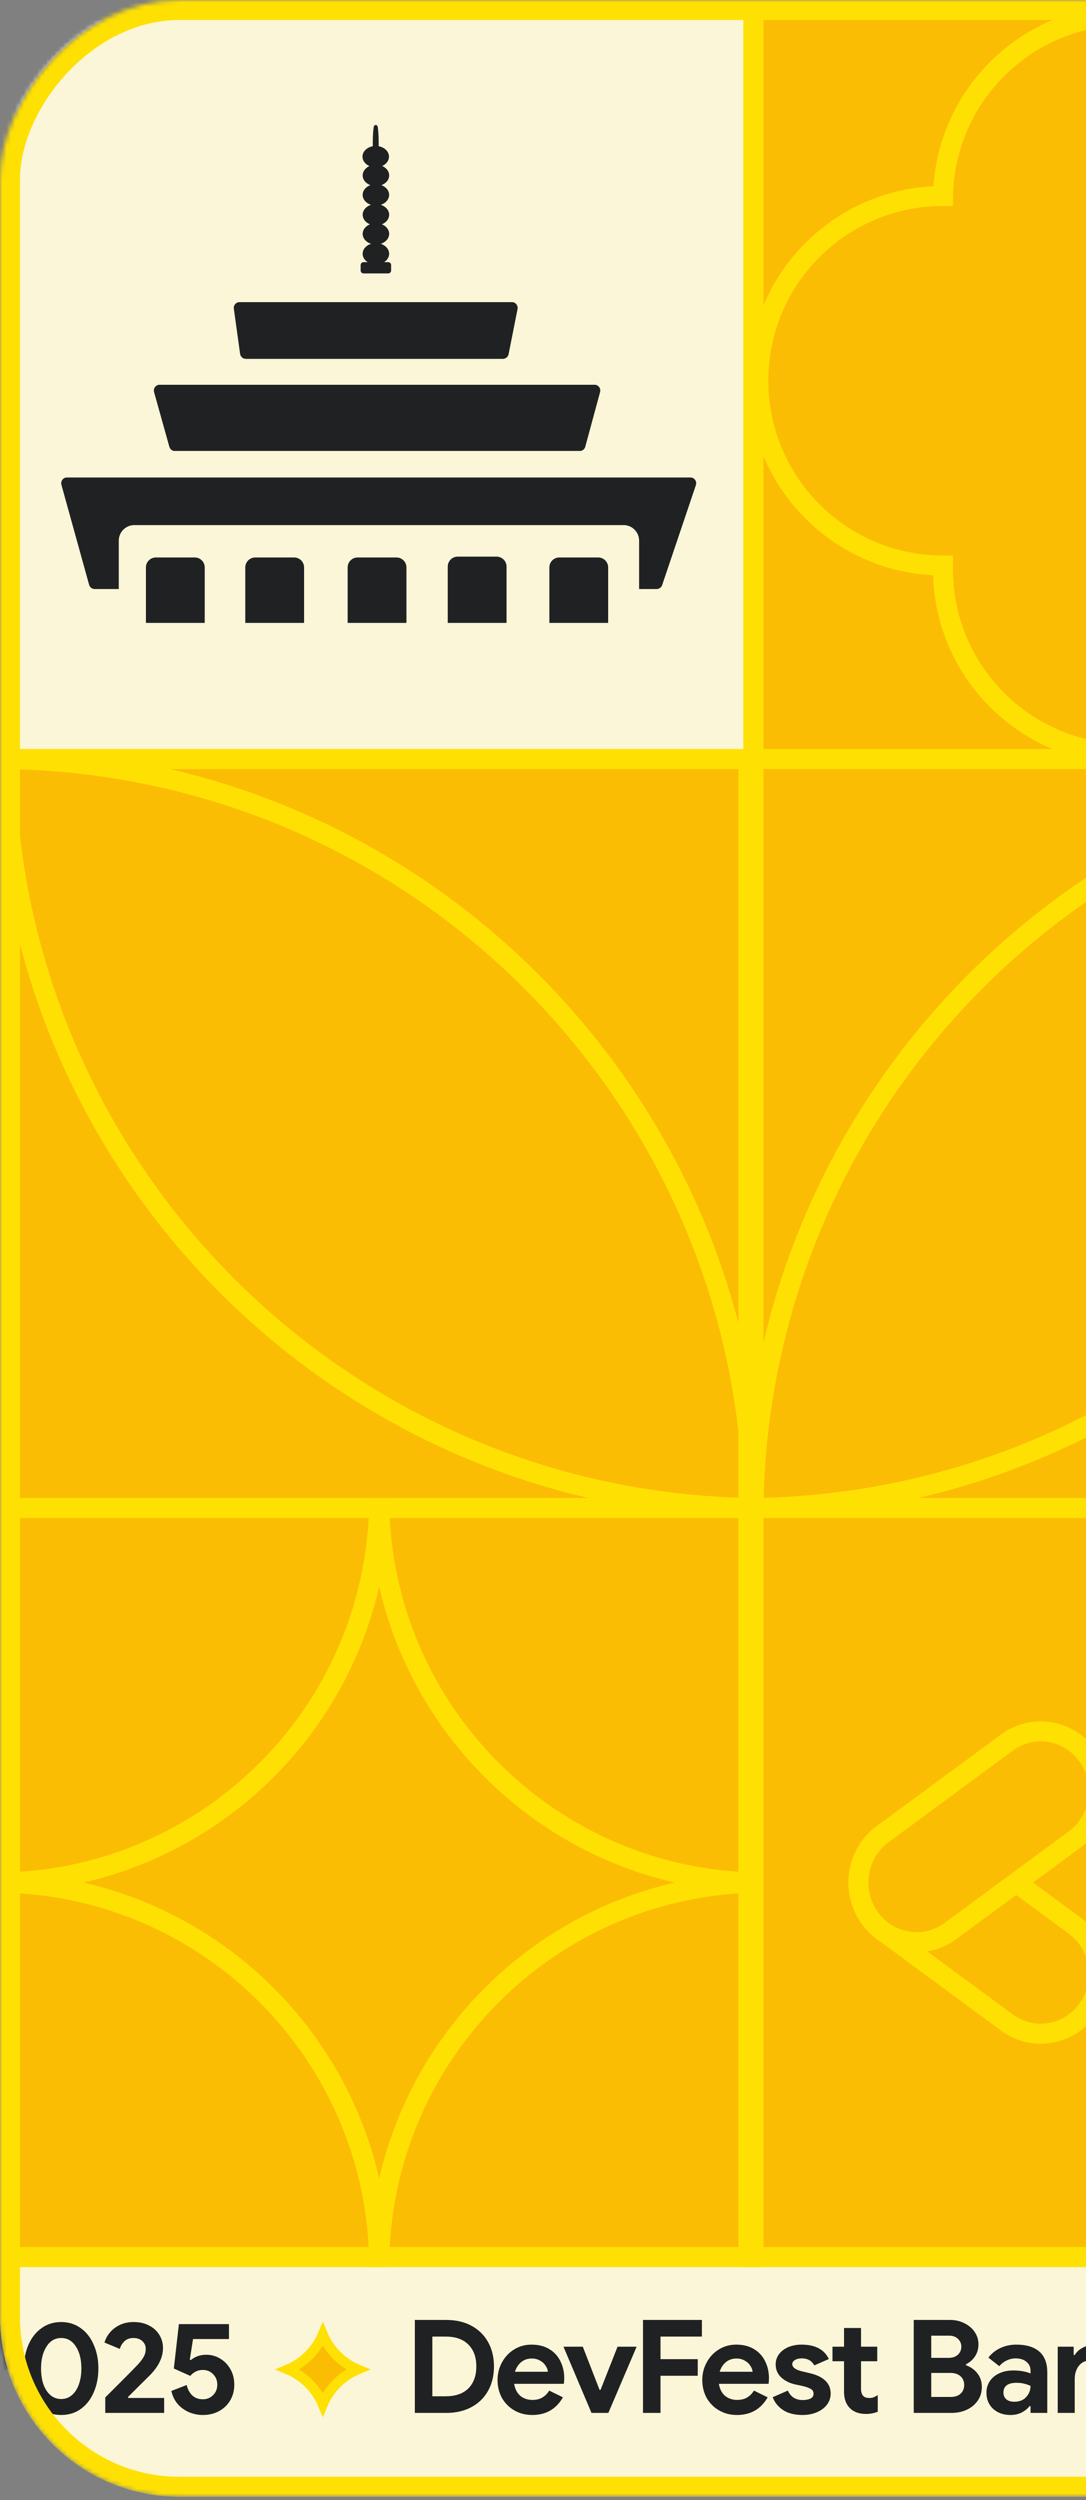 <svg width="250" height="575" viewBox="0 0 250 575" fill="none" xmlns="http://www.w3.org/2000/svg">
<rect x="0" y="0" width="250" height="575" fill="#808080" stroke="none"/>
<mask id="mask0_1099_1625" style="mask-type:alpha" maskUnits="userSpaceOnUse" x="0" y="0" width="348" height="575">
<rect x="-2.297" y="2.297" width="343.406" height="569.663" rx="39.05" transform="matrix(-1 0 0 1 343.406 0)" fill="#EA4335" stroke="#FF807F" stroke-width="4.594"/>
</mask>
<g mask="url(#mask0_1099_1625)">
<rect width="348" height="574.257" rx="41.346" transform="matrix(-1 0 0 1 348 0)" fill="#FAF6D7"/>
<path d="M-248.255 533.589H-241.029C-238.799 533.589 -236.858 534.037 -235.206 534.933C-233.553 535.829 -232.279 537.083 -231.383 538.695C-230.487 540.308 -230.04 542.169 -230.04 544.279C-230.04 546.39 -230.487 548.251 -231.383 549.863C-232.279 551.476 -233.553 552.73 -235.206 553.626C-236.858 554.522 -238.799 554.97 -241.029 554.97H-248.255V533.589ZM-241.208 551.147C-238.898 551.147 -237.137 550.54 -235.922 549.326C-234.708 548.092 -234.101 546.409 -234.101 544.279C-234.101 542.149 -234.708 540.477 -235.922 539.263C-237.137 538.028 -238.898 537.411 -241.208 537.411H-244.224V551.147H-241.208ZM-221.241 555.448C-222.754 555.448 -224.118 555.099 -225.332 554.402C-226.547 553.706 -227.502 552.75 -228.199 551.536C-228.876 550.301 -229.214 548.918 -229.214 547.385C-229.214 545.932 -228.876 544.588 -228.199 543.354C-227.522 542.099 -226.587 541.104 -225.392 540.368C-224.198 539.631 -222.864 539.263 -221.391 539.263C-219.818 539.263 -218.464 539.601 -217.33 540.278C-216.195 540.955 -215.339 541.88 -214.761 543.055C-214.164 544.23 -213.866 545.534 -213.866 546.967C-213.866 547.425 -213.895 547.863 -213.955 548.281H-225.392C-225.193 549.495 -224.715 550.421 -223.959 551.058C-223.182 551.675 -222.257 551.984 -221.182 551.984C-220.286 551.984 -219.519 551.794 -218.882 551.416C-218.225 551.018 -217.708 550.491 -217.33 549.834L-214.164 551.386C-215.717 554.094 -218.076 555.448 -221.241 555.448ZM-217.628 545.504C-217.668 545.026 -217.847 544.558 -218.166 544.1C-218.464 543.622 -218.892 543.234 -219.45 542.936C-219.987 542.617 -220.624 542.458 -221.361 542.458C-222.296 542.458 -223.103 542.737 -223.78 543.294C-224.437 543.831 -224.914 544.568 -225.213 545.504H-217.628ZM-214.04 539.74H-209.591L-205.739 549.654H-205.5L-201.588 539.74H-197.199L-203.708 554.97H-207.59L-214.04 539.74ZM-195.732 533.589H-182.175V537.411H-191.7V542.607H-183.13V546.429H-191.7V554.97H-195.732V533.589ZM-174.113 555.448C-175.626 555.448 -176.99 555.099 -178.204 554.402C-179.418 553.706 -180.374 552.75 -181.071 551.536C-181.747 550.301 -182.086 548.918 -182.086 547.385C-182.086 545.932 -181.747 544.588 -181.071 543.354C-180.394 542.099 -179.458 541.104 -178.264 540.368C-177.069 539.631 -175.735 539.263 -174.262 539.263C-172.689 539.263 -171.336 539.601 -170.201 540.278C-169.066 540.955 -168.21 541.88 -167.633 543.055C-167.036 544.23 -166.737 545.534 -166.737 546.967C-166.737 547.425 -166.767 547.863 -166.827 548.281H-178.264C-178.065 549.495 -177.587 550.421 -176.83 551.058C-176.054 551.675 -175.128 551.984 -174.053 551.984C-173.157 551.984 -172.391 551.794 -171.754 551.416C-171.097 551.018 -170.579 550.491 -170.201 549.834L-167.036 551.386C-168.589 554.094 -170.948 555.448 -174.113 555.448ZM-170.5 545.504C-170.539 545.026 -170.719 544.558 -171.037 544.1C-171.336 543.622 -171.764 543.234 -172.321 542.936C-172.859 542.617 -173.496 542.458 -174.232 542.458C-175.168 542.458 -175.974 542.737 -176.651 543.294C-177.308 543.831 -177.786 544.568 -178.084 545.504H-170.5ZM-158.979 555.448C-160.831 555.448 -162.334 555.069 -163.488 554.313C-164.623 553.556 -165.419 552.571 -165.877 551.356L-162.383 549.834C-162.065 550.55 -161.617 551.098 -161.04 551.476C-160.442 551.834 -159.756 552.013 -158.979 552.013C-158.263 552.013 -157.665 551.904 -157.188 551.685C-156.71 551.446 -156.471 551.068 -156.471 550.55C-156.471 550.053 -156.69 549.684 -157.128 549.445C-157.566 549.187 -158.223 548.958 -159.099 548.759L-160.89 548.37C-162.125 548.072 -163.15 547.534 -163.966 546.758C-164.782 545.962 -165.19 544.976 -165.19 543.802C-165.19 542.926 -164.932 542.139 -164.414 541.443C-163.876 540.746 -163.16 540.208 -162.264 539.83C-161.348 539.452 -160.343 539.263 -159.248 539.263C-156.103 539.263 -154.002 540.368 -152.947 542.577L-156.292 544.04C-156.889 542.965 -157.844 542.428 -159.158 542.428C-159.835 542.428 -160.373 542.557 -160.771 542.816C-161.169 543.055 -161.368 543.364 -161.368 543.742C-161.368 544.459 -160.691 544.996 -159.338 545.354L-157.098 545.892C-155.585 546.27 -154.45 546.847 -153.694 547.624C-152.917 548.4 -152.529 549.356 -152.529 550.491C-152.529 551.466 -152.818 552.332 -153.395 553.088C-153.953 553.825 -154.729 554.402 -155.724 554.82C-156.7 555.238 -157.785 555.448 -158.979 555.448ZM-144.407 555.209C-145.163 555.209 -145.86 555.099 -146.497 554.88C-147.134 554.641 -147.652 554.323 -148.05 553.925C-148.986 553.029 -149.453 551.755 -149.453 550.102V543.085H-152.111V539.74H-149.453V535.44H-145.542V539.74H-141.809V543.085H-145.542V549.386C-145.542 550.162 -145.372 550.719 -145.034 551.058C-144.755 551.376 -144.277 551.536 -143.601 551.536C-143.222 551.536 -142.914 551.486 -142.675 551.386C-142.416 551.287 -142.088 551.118 -141.689 550.879V554.701C-142.546 555.039 -143.451 555.209 -144.407 555.209ZM-133.408 533.589H-125.046C-123.852 533.589 -122.757 533.838 -121.762 534.336C-120.746 534.833 -119.95 535.51 -119.373 536.366C-118.795 537.222 -118.507 538.158 -118.507 539.173C-118.507 540.248 -118.776 541.184 -119.313 541.98C-119.831 542.756 -120.517 543.354 -121.373 543.772V544.011C-120.259 544.409 -119.373 545.046 -118.716 545.922C-118.059 546.778 -117.73 547.813 -117.73 549.027C-117.73 550.202 -118.049 551.247 -118.686 552.163C-119.303 553.059 -120.149 553.755 -121.224 554.253C-122.279 554.731 -123.454 554.97 -124.748 554.97H-133.408V533.589ZM-125.345 542.308C-124.469 542.308 -123.772 542.07 -123.255 541.592C-122.717 541.094 -122.448 540.477 -122.448 539.74C-122.448 539.024 -122.707 538.427 -123.225 537.949C-123.723 537.451 -124.389 537.202 -125.226 537.202H-129.376V542.308H-125.345ZM-124.897 551.297C-123.922 551.297 -123.165 551.048 -122.628 550.55C-122.07 550.033 -121.792 549.366 -121.792 548.55C-121.792 547.733 -122.07 547.066 -122.628 546.549C-123.185 546.031 -123.981 545.772 -125.017 545.772H-129.376V551.297H-124.897ZM-111.147 555.448C-112.76 555.448 -114.083 554.98 -115.119 554.044C-116.154 553.088 -116.671 551.844 -116.671 550.311C-116.671 549.296 -116.403 548.4 -115.865 547.624C-115.328 546.847 -114.591 546.25 -113.655 545.832C-112.72 545.414 -111.685 545.205 -110.55 545.205C-108.977 545.205 -107.633 545.434 -106.519 545.892V545.235C-106.519 544.399 -106.837 543.722 -107.474 543.204C-108.091 542.687 -108.927 542.428 -109.983 542.428C-110.699 542.428 -111.396 542.597 -112.073 542.936C-112.73 543.254 -113.277 543.682 -113.715 544.22L-116.224 542.249C-115.487 541.293 -114.561 540.557 -113.446 540.039C-112.332 539.521 -111.117 539.263 -109.803 539.263C-107.474 539.263 -105.702 539.8 -104.488 540.875C-103.274 541.95 -102.666 543.523 -102.666 545.593V554.97H-106.519V553.417H-106.757C-107.215 554.014 -107.823 554.502 -108.579 554.88C-109.316 555.258 -110.172 555.448 -111.147 555.448ZM-110.221 552.402C-109.087 552.402 -108.191 552.043 -107.534 551.327C-106.857 550.59 -106.519 549.734 -106.519 548.759C-107.534 548.281 -108.599 548.042 -109.714 548.042C-111.744 548.042 -112.76 548.798 -112.76 550.311C-112.76 550.928 -112.541 551.436 -112.103 551.834C-111.665 552.213 -111.038 552.402 -110.221 552.402ZM-100.261 539.74H-96.588V541.652H-96.349C-95.891 540.915 -95.245 540.338 -94.408 539.92C-93.572 539.482 -92.666 539.263 -91.691 539.263C-89.859 539.263 -88.466 539.82 -87.51 540.935C-86.555 542.05 -86.077 543.573 -86.077 545.504V554.97H-89.989V545.981C-89.989 545.006 -90.238 544.249 -90.736 543.712C-91.233 543.174 -91.93 542.906 -92.826 542.906C-93.881 542.906 -94.737 543.314 -95.394 544.13C-96.031 544.946 -96.349 545.971 -96.349 547.206V554.97H-100.261V539.74ZM-77.04 555.448C-78.414 555.448 -79.668 555.109 -80.803 554.432C-81.917 553.735 -82.803 552.78 -83.46 551.566C-84.097 550.331 -84.416 548.928 -84.416 547.355C-84.416 545.802 -84.097 544.409 -83.46 543.174C-82.803 541.94 -81.917 540.985 -80.803 540.308C-79.668 539.611 -78.414 539.263 -77.04 539.263C-76.005 539.263 -75.089 539.492 -74.293 539.949C-73.496 540.387 -72.889 540.935 -72.471 541.592H-72.232L-72.471 539.442V533.589H-68.589V554.97H-72.232V553.148H-72.471C-72.869 553.805 -73.477 554.353 -74.293 554.791C-75.089 555.229 -76.005 555.448 -77.04 555.448ZM-76.383 551.834C-75.647 551.834 -74.96 551.645 -74.323 551.267C-73.686 550.889 -73.178 550.361 -72.8 549.684C-72.421 549.007 -72.232 548.231 -72.232 547.355C-72.232 546.479 -72.421 545.703 -72.8 545.026C-73.178 544.349 -73.686 543.831 -74.323 543.473C-74.96 543.095 -75.647 542.906 -76.383 542.906C-77.1 542.906 -77.777 543.095 -78.414 543.473C-79.051 543.831 -79.558 544.349 -79.937 545.026C-80.315 545.703 -80.504 546.479 -80.504 547.355C-80.504 548.231 -80.315 549.007 -79.937 549.684C-79.558 550.361 -79.051 550.889 -78.414 551.267C-77.777 551.645 -77.1 551.834 -76.383 551.834ZM-60.441 555.448C-62.273 555.448 -63.666 554.88 -64.622 553.745C-65.578 552.611 -66.055 551.028 -66.055 548.997V539.74H-62.143V548.52C-62.143 549.555 -61.895 550.371 -61.397 550.968C-60.899 551.546 -60.242 551.834 -59.426 551.834C-58.311 551.834 -57.425 551.426 -56.768 550.61C-56.111 549.794 -55.783 548.759 -55.783 547.504V539.74H-51.871V554.97H-55.544V553.059H-55.783C-56.241 553.795 -56.888 554.382 -57.724 554.82C-58.54 555.238 -59.446 555.448 -60.441 555.448ZM-49.254 539.74H-45.581V541.652H-45.342C-44.885 540.915 -44.237 540.338 -43.401 539.92C-42.565 539.482 -41.66 539.263 -40.684 539.263C-38.852 539.263 -37.459 539.82 -36.503 540.935C-35.548 542.05 -35.07 543.573 -35.07 545.504V554.97H-38.982V545.981C-38.982 545.006 -39.231 544.249 -39.728 543.712C-40.226 543.174 -40.923 542.906 -41.819 542.906C-42.874 542.906 -43.73 543.314 -44.387 544.13C-45.024 544.946 -45.342 545.971 -45.342 547.206V554.97H-49.254V539.74ZM-25.701 561.898C-27.632 561.898 -29.235 561.46 -30.509 560.584C-31.783 559.728 -32.639 558.692 -33.077 557.478L-29.404 555.985C-29.085 556.742 -28.598 557.339 -27.941 557.777C-27.284 558.215 -26.537 558.434 -25.701 558.434C-24.467 558.434 -23.491 558.055 -22.775 557.299C-22.038 556.542 -21.67 555.467 -21.67 554.074V552.879H-21.909C-22.387 553.556 -23.014 554.074 -23.79 554.432C-24.566 554.791 -25.452 554.97 -26.448 554.97C-27.702 554.97 -28.876 554.651 -29.971 554.014C-31.046 553.357 -31.912 552.441 -32.569 551.267C-33.226 550.072 -33.555 548.689 -33.555 547.116C-33.555 545.543 -33.226 544.17 -32.569 542.995C-31.912 541.801 -31.046 540.885 -29.971 540.248C-28.876 539.591 -27.702 539.263 -26.448 539.263C-25.452 539.263 -24.566 539.442 -23.79 539.8C-23.014 540.158 -22.387 540.676 -21.909 541.353H-21.67V539.74H-17.907V553.925C-17.907 555.557 -18.226 556.97 -18.863 558.165C-19.5 559.359 -20.406 560.275 -21.58 560.912C-22.755 561.569 -24.128 561.898 -25.701 561.898ZM-25.641 551.416C-24.547 551.416 -23.611 551.038 -22.834 550.281C-22.058 549.505 -21.67 548.45 -21.67 547.116C-21.67 545.743 -22.058 544.687 -22.834 543.951C-23.591 543.194 -24.527 542.816 -25.641 542.816C-26.756 542.816 -27.702 543.194 -28.478 543.951C-29.255 544.707 -29.643 545.762 -29.643 547.116C-29.643 548.47 -29.255 549.525 -28.478 550.281C-27.702 551.038 -26.756 551.416 -25.641 551.416ZM-9.833 551.416C-9.176 550.759 -7.912 549.495 -6.04 547.624C-4.149 545.733 -2.935 544.498 -2.397 543.921C-1.681 543.145 -1.193 542.498 -0.934 541.98C-0.655 541.462 -0.516 540.875 -0.516 540.218C-0.516 539.521 -0.775 538.934 -1.292 538.456C-1.81 537.979 -2.497 537.74 -3.353 537.74C-4.189 537.74 -4.866 537.979 -5.383 538.456C-5.901 538.934 -6.269 539.531 -6.488 540.248L-10.012 538.785C-9.793 538.008 -9.395 537.262 -8.818 536.545C-8.22 535.809 -7.454 535.211 -6.518 534.754C-5.583 534.296 -4.508 534.067 -3.293 534.067C-1.939 534.067 -0.755 534.336 0.26 534.873C1.276 535.391 2.062 536.107 2.619 537.023C3.177 537.919 3.456 538.924 3.456 540.039C3.456 542.249 2.381 544.409 0.23 546.519C-0.645 547.375 -2.268 548.987 -4.637 551.356L-4.547 551.536H3.724V554.97H-9.833V551.416ZM14.076 555.448C12.364 555.448 10.861 554.99 9.567 554.074C8.273 553.138 7.268 551.864 6.551 550.252C5.854 548.619 5.506 546.788 5.506 544.757C5.506 542.727 5.854 540.905 6.551 539.292C7.268 537.66 8.273 536.386 9.567 535.47C10.861 534.535 12.364 534.067 14.076 534.067C15.788 534.067 17.291 534.535 18.585 535.47C19.879 536.386 20.875 537.66 21.571 539.292C22.288 540.905 22.646 542.727 22.646 544.757C22.646 546.788 22.288 548.619 21.571 550.252C20.875 551.864 19.879 553.138 18.585 554.074C17.291 554.99 15.788 555.448 14.076 555.448ZM14.076 551.775C15.032 551.775 15.858 551.476 16.555 550.879C17.271 550.262 17.809 549.425 18.167 548.37C18.545 547.295 18.735 546.091 18.735 544.757C18.735 542.687 18.317 541.005 17.48 539.711C16.644 538.397 15.509 537.74 14.076 537.74C12.663 537.74 11.538 538.397 10.702 539.711C9.866 541.024 9.448 542.707 9.448 544.757C9.448 546.091 9.627 547.295 9.985 548.37C10.363 549.425 10.901 550.262 11.598 550.879C12.314 551.476 13.14 551.775 14.076 551.775ZM24.23 551.416C24.887 550.759 26.151 549.495 28.023 547.624C29.914 545.733 31.128 544.498 31.666 543.921C32.382 543.145 32.87 542.498 33.129 541.98C33.408 541.462 33.547 540.875 33.547 540.218C33.547 539.521 33.288 538.934 32.77 538.456C32.253 537.979 31.566 537.74 30.71 537.74C29.874 537.74 29.197 537.979 28.68 538.456C28.162 538.934 27.794 539.531 27.575 540.248L24.051 538.785C24.27 538.008 24.668 537.262 25.245 536.545C25.843 535.809 26.609 535.211 27.545 534.754C28.48 534.296 29.555 534.067 30.77 534.067C32.123 534.067 33.308 534.336 34.323 534.873C35.339 535.391 36.125 536.107 36.682 537.023C37.24 537.919 37.519 538.924 37.519 540.039C37.519 542.249 36.444 544.409 34.293 546.519C33.417 547.375 31.795 548.987 29.426 551.356L29.516 551.536H37.787V554.97H24.23V551.416ZM46.706 555.448C45.631 555.448 44.596 555.248 43.6 554.85C42.605 554.432 41.729 553.815 40.972 552.999C40.236 552.163 39.728 551.138 39.449 549.923L42.973 548.55C43.212 549.565 43.65 550.371 44.287 550.968C44.924 551.546 45.72 551.834 46.676 551.834C47.631 551.834 48.428 551.516 49.065 550.879C49.702 550.242 50.02 549.435 50.02 548.46C50.02 547.504 49.702 546.708 49.065 546.071C48.448 545.414 47.651 545.086 46.676 545.086C46.079 545.086 45.531 545.215 45.033 545.474C44.556 545.713 44.148 546.041 43.809 546.459L40.017 544.757L41.181 534.545H52.708V537.979H44.436L43.69 542.756L43.929 542.816C44.924 542 46.108 541.592 47.482 541.592C48.617 541.592 49.672 541.88 50.647 542.458C51.643 543.035 52.439 543.851 53.036 544.906C53.634 545.942 53.932 547.126 53.932 548.46C53.932 549.814 53.624 551.018 53.007 552.073C52.389 553.128 51.533 553.954 50.438 554.552C49.343 555.149 48.099 555.448 46.706 555.448Z" fill="#1F2123"/>
<path d="M74.311 536.938C75.824 540.559 78.721 543.457 82.341 544.97C78.721 546.482 75.824 549.38 74.311 553C72.798 549.379 69.9 546.482 66.28 544.97C69.901 543.457 72.798 540.559 74.311 536.938Z" fill="#FBBD03" stroke="#FFE003" stroke-width="2.297"/>
<path d="M95.498 533.589H102.724C104.954 533.589 106.895 534.037 108.547 534.933C110.199 535.829 111.473 537.083 112.369 538.695C113.265 540.308 113.713 542.169 113.713 544.279C113.713 546.39 113.265 548.251 112.369 549.863C111.473 551.476 110.199 552.73 108.547 553.626C106.895 554.522 104.954 554.97 102.724 554.97H95.498V533.589ZM102.545 551.147C104.854 551.147 106.616 550.54 107.83 549.326C109.045 548.092 109.652 546.409 109.652 544.279C109.652 542.149 109.045 540.477 107.83 539.263C106.616 538.028 104.854 537.411 102.545 537.411H99.529V551.147H102.545ZM122.511 555.448C120.998 555.448 119.634 555.099 118.42 554.402C117.206 553.706 116.25 552.75 115.553 551.536C114.877 550.301 114.538 548.918 114.538 547.385C114.538 545.932 114.877 544.588 115.553 543.354C116.23 542.099 117.166 541.104 118.36 540.368C119.555 539.631 120.889 539.263 122.362 539.263C123.934 539.263 125.288 539.601 126.423 540.278C127.558 540.955 128.414 541.88 128.991 543.055C129.588 544.23 129.887 545.534 129.887 546.967C129.887 547.425 129.857 547.863 129.797 548.281H118.36C118.559 549.495 119.037 550.421 119.794 551.058C120.57 551.675 121.496 551.984 122.571 551.984C123.467 551.984 124.233 551.794 124.87 551.416C125.527 551.018 126.045 550.491 126.423 549.834L129.588 551.386C128.035 554.094 125.676 555.448 122.511 555.448ZM126.124 545.504C126.084 545.026 125.905 544.558 125.587 544.1C125.288 543.622 124.86 543.234 124.303 542.936C123.765 542.617 123.128 542.458 122.392 542.458C121.456 542.458 120.65 542.737 119.973 543.294C119.316 543.831 118.838 544.568 118.54 545.504H126.124ZM129.712 539.74H134.161L138.014 549.654H138.252L142.164 539.74H146.554L140.044 554.97H136.162L129.712 539.74ZM148.021 533.589H161.578V537.411H152.052V542.607H160.622V546.429H152.052V554.97H148.021V533.589ZM169.64 555.448C168.127 555.448 166.763 555.099 165.549 554.402C164.334 553.706 163.379 552.75 162.682 551.536C162.005 550.301 161.667 548.918 161.667 547.385C161.667 545.932 162.005 544.588 162.682 543.354C163.359 542.099 164.294 541.104 165.489 540.368C166.683 539.631 168.017 539.263 169.49 539.263C171.063 539.263 172.417 539.601 173.551 540.278C174.686 540.955 175.542 541.88 176.119 543.055C176.717 544.23 177.015 545.534 177.015 546.967C177.015 547.425 176.985 547.863 176.926 548.281H165.489C165.688 549.495 166.166 550.421 166.922 551.058C167.699 551.675 168.624 551.984 169.699 551.984C170.595 551.984 171.362 551.794 171.999 551.416C172.656 551.018 173.173 550.491 173.551 549.834L176.717 551.386C175.164 554.094 172.805 555.448 169.64 555.448ZM173.253 545.504C173.213 545.026 173.034 544.558 172.715 544.1C172.417 543.622 171.989 543.234 171.431 542.936C170.894 542.617 170.257 542.458 169.52 542.458C168.584 542.458 167.778 542.737 167.101 543.294C166.444 543.831 165.967 544.568 165.668 545.504H173.253ZM184.773 555.448C182.922 555.448 181.419 555.069 180.264 554.313C179.129 553.556 178.333 552.571 177.875 551.356L181.369 549.834C181.688 550.55 182.135 551.098 182.713 551.476C183.31 551.834 183.997 552.013 184.773 552.013C185.49 552.013 186.087 551.904 186.565 551.685C187.043 551.446 187.282 551.068 187.282 550.55C187.282 550.053 187.063 549.684 186.625 549.445C186.187 549.187 185.53 548.958 184.654 548.759L182.862 548.37C181.628 548.072 180.603 547.534 179.786 546.758C178.97 545.962 178.562 544.976 178.562 543.802C178.562 542.926 178.821 542.139 179.338 541.443C179.876 540.746 180.593 540.208 181.488 539.83C182.404 539.452 183.41 539.263 184.504 539.263C187.65 539.263 189.75 540.368 190.805 542.577L187.461 544.04C186.864 542.965 185.908 542.428 184.594 542.428C183.917 542.428 183.38 542.557 182.982 542.816C182.583 543.055 182.384 543.364 182.384 543.742C182.384 544.459 183.061 544.996 184.415 545.354L186.654 545.892C188.167 546.27 189.302 546.847 190.059 547.624C190.835 548.4 191.223 549.356 191.223 550.491C191.223 551.466 190.935 552.332 190.357 553.088C189.8 553.825 189.023 554.402 188.028 554.82C187.053 555.238 185.968 555.448 184.773 555.448ZM199.346 555.209C198.589 555.209 197.892 555.099 197.255 554.88C196.618 554.641 196.101 554.323 195.702 553.925C194.767 553.029 194.299 551.755 194.299 550.102V543.085H191.641V539.74H194.299V535.44H198.211V539.74H201.944V543.085H198.211V549.386C198.211 550.162 198.38 550.719 198.718 551.058C198.997 551.376 199.475 551.536 200.152 551.536C200.53 551.536 200.839 551.486 201.078 551.386C201.336 551.287 201.665 551.118 202.063 550.879V554.701C201.207 555.039 200.301 555.209 199.346 555.209ZM210.345 533.589H218.706C219.9 533.589 220.995 533.838 221.991 534.336C223.006 534.833 223.802 535.51 224.38 536.366C224.957 537.222 225.246 538.158 225.246 539.173C225.246 540.248 224.977 541.184 224.439 541.98C223.922 542.756 223.235 543.354 222.379 543.772V544.011C223.494 544.409 224.38 545.046 225.037 545.922C225.694 546.778 226.022 547.813 226.022 549.027C226.022 550.202 225.704 551.247 225.066 552.163C224.449 553.059 223.603 553.755 222.528 554.253C221.473 554.731 220.299 554.97 219.005 554.97H210.345V533.589ZM218.407 542.308C219.283 542.308 219.98 542.07 220.498 541.592C221.035 541.094 221.304 540.477 221.304 539.74C221.304 539.024 221.045 538.427 220.528 537.949C220.03 537.451 219.363 537.202 218.527 537.202H214.376V542.308H218.407ZM218.855 551.297C219.831 551.297 220.587 551.048 221.125 550.55C221.682 550.033 221.961 549.366 221.961 548.55C221.961 547.733 221.682 547.066 221.125 546.549C220.567 546.031 219.771 545.772 218.736 545.772H214.376V551.297H218.855ZM232.605 555.448C230.993 555.448 229.669 554.98 228.634 554.044C227.599 553.088 227.081 551.844 227.081 550.311C227.081 549.296 227.35 548.4 227.887 547.624C228.425 546.847 229.161 546.25 230.097 545.832C231.033 545.414 232.068 545.205 233.203 545.205C234.775 545.205 236.119 545.434 237.234 545.892V545.235C237.234 544.399 236.915 543.722 236.278 543.204C235.661 542.687 234.825 542.428 233.77 542.428C233.053 542.428 232.356 542.597 231.68 542.936C231.023 543.254 230.475 543.682 230.037 544.22L227.529 542.249C228.265 541.293 229.191 540.557 230.306 540.039C231.421 539.521 232.635 539.263 233.949 539.263C236.278 539.263 238.05 539.8 239.264 540.875C240.479 541.95 241.086 543.523 241.086 545.593V554.97H237.234V553.417H236.995C236.537 554.014 235.93 554.502 235.173 554.88C234.437 555.258 233.581 555.448 232.605 555.448ZM233.531 552.402C234.666 552.402 235.562 552.043 236.219 551.327C236.895 550.59 237.234 549.734 237.234 548.759C236.219 548.281 235.154 548.042 234.039 548.042C232.008 548.042 230.993 548.798 230.993 550.311C230.993 550.928 231.212 551.436 231.65 551.834C232.088 552.213 232.715 552.402 233.531 552.402ZM243.491 539.74H247.164V541.652H247.403C247.861 540.915 248.508 540.338 249.344 539.92C250.18 539.482 251.086 539.263 252.061 539.263C253.893 539.263 255.286 539.82 256.242 540.935C257.198 542.05 257.675 543.573 257.675 545.504V554.97H253.764V545.981C253.764 545.006 253.515 544.249 253.017 543.712C252.519 543.174 251.823 542.906 250.927 542.906C249.872 542.906 249.016 543.314 248.359 544.13C247.722 544.946 247.403 545.971 247.403 547.206V554.97H243.491V539.74ZM266.712 555.448C265.339 555.448 264.085 555.109 262.95 554.432C261.835 553.735 260.949 552.78 260.292 551.566C259.655 550.331 259.337 548.928 259.337 547.355C259.337 545.802 259.655 544.409 260.292 543.174C260.949 541.94 261.835 540.985 262.95 540.308C264.085 539.611 265.339 539.263 266.712 539.263C267.748 539.263 268.663 539.492 269.46 539.949C270.256 540.387 270.863 540.935 271.281 541.592H271.52L271.281 539.442V533.589H275.163V554.97H271.52V553.148H271.281C270.883 553.805 270.276 554.353 269.46 554.791C268.663 555.229 267.748 555.448 266.712 555.448ZM267.369 551.834C268.106 551.834 268.793 551.645 269.43 551.267C270.067 550.889 270.574 550.361 270.953 549.684C271.331 549.007 271.52 548.231 271.52 547.355C271.52 546.479 271.331 545.703 270.953 545.026C270.574 544.349 270.067 543.831 269.43 543.473C268.793 543.095 268.106 542.906 267.369 542.906C266.653 542.906 265.976 543.095 265.339 543.473C264.702 543.831 264.194 544.349 263.816 545.026C263.438 545.703 263.248 546.479 263.248 547.355C263.248 548.231 263.438 549.007 263.816 549.684C264.194 550.361 264.702 550.889 265.339 551.267C265.976 551.645 266.653 551.834 267.369 551.834ZM283.311 555.448C281.48 555.448 280.086 554.88 279.131 553.745C278.175 552.611 277.697 551.028 277.697 548.997V539.74H281.609V548.52C281.609 549.555 281.858 550.371 282.356 550.968C282.853 551.546 283.51 551.834 284.326 551.834C285.441 551.834 286.327 551.426 286.984 550.61C287.641 549.794 287.97 548.759 287.97 547.504V539.74H291.881V554.97H288.208V553.059H287.97C287.512 553.795 286.865 554.382 286.029 554.82C285.212 555.238 284.307 555.448 283.311 555.448ZM294.498 539.74H298.171V541.652H298.41C298.868 540.915 299.515 540.338 300.351 539.92C301.187 539.482 302.093 539.263 303.068 539.263C304.9 539.263 306.293 539.82 307.249 540.935C308.205 542.05 308.682 543.573 308.682 545.504V554.97H304.77V545.981C304.77 545.006 304.522 544.249 304.024 543.712C303.526 543.174 302.83 542.906 301.934 542.906C300.879 542.906 300.023 543.314 299.366 544.13C298.729 544.946 298.41 545.971 298.41 547.206V554.97H294.498V539.74ZM318.051 561.898C316.12 561.898 314.518 561.46 313.244 560.584C311.97 559.728 311.114 558.692 310.676 557.478L314.349 555.985C314.667 556.742 315.155 557.339 315.812 557.777C316.469 558.215 317.215 558.434 318.051 558.434C319.286 558.434 320.261 558.055 320.978 557.299C321.714 556.542 322.083 555.467 322.083 554.074V552.879H321.844C321.366 553.556 320.739 554.074 319.962 554.432C319.186 554.791 318.3 554.97 317.305 554.97C316.051 554.97 314.876 554.651 313.781 554.014C312.706 553.357 311.84 552.441 311.183 551.267C310.526 550.072 310.198 548.689 310.198 547.116C310.198 545.543 310.526 544.17 311.183 542.995C311.84 541.801 312.706 540.885 313.781 540.248C314.876 539.591 316.051 539.263 317.305 539.263C318.3 539.263 319.186 539.442 319.962 539.8C320.739 540.158 321.366 540.676 321.844 541.353H322.083V539.74H325.845V553.925C325.845 555.557 325.527 556.97 324.89 558.165C324.253 559.359 323.347 560.275 322.172 560.912C320.998 561.569 319.624 561.898 318.051 561.898ZM318.111 551.416C319.206 551.416 320.142 551.038 320.918 550.281C321.694 549.505 322.083 548.45 322.083 547.116C322.083 545.743 321.694 544.687 320.918 543.951C320.162 543.194 319.226 542.816 318.111 542.816C316.996 542.816 316.051 543.194 315.274 543.951C314.498 544.707 314.11 545.762 314.11 547.116C314.11 548.47 314.498 549.525 315.274 550.281C316.051 551.038 316.996 551.416 318.111 551.416ZM333.92 551.416C334.577 550.759 335.841 549.495 337.712 547.624C339.603 545.733 340.818 544.498 341.355 543.921C342.072 543.145 342.56 542.498 342.818 541.98C343.097 541.462 343.236 540.875 343.236 540.218C343.236 539.521 342.978 538.934 342.46 538.456C341.942 537.979 341.256 537.74 340.4 537.74C339.563 537.74 338.887 537.979 338.369 538.456C337.851 538.934 337.483 539.531 337.264 540.248L333.74 538.785C333.959 538.008 334.358 537.262 334.935 536.545C335.532 535.809 336.299 535.211 337.234 534.754C338.17 534.296 339.245 534.067 340.459 534.067C341.813 534.067 342.998 534.336 344.013 534.873C345.028 535.391 345.814 536.107 346.372 537.023C346.929 537.919 347.208 538.924 347.208 540.039C347.208 542.249 346.133 544.409 343.983 546.519C343.107 547.375 341.485 548.987 339.116 551.356L339.205 551.536H347.477V554.97H333.92V551.416ZM357.829 555.448C356.117 555.448 354.614 554.99 353.32 554.074C352.026 553.138 351.02 551.864 350.304 550.252C349.607 548.619 349.258 546.788 349.258 544.757C349.258 542.727 349.607 540.905 350.304 539.292C351.02 537.66 352.026 536.386 353.32 535.47C354.614 534.535 356.117 534.067 357.829 534.067C359.541 534.067 361.044 534.535 362.338 535.47C363.632 536.386 364.627 537.66 365.324 539.292C366.04 540.905 366.399 542.727 366.399 544.757C366.399 546.788 366.04 548.619 365.324 550.252C364.627 551.864 363.632 553.138 362.338 554.074C361.044 554.99 359.541 555.448 357.829 555.448ZM357.829 551.775C358.784 551.775 359.61 551.476 360.307 550.879C361.024 550.262 361.561 549.425 361.92 548.37C362.298 547.295 362.487 546.091 362.487 544.757C362.487 542.687 362.069 541.005 361.233 539.711C360.397 538.397 359.262 537.74 357.829 537.74C356.415 537.74 355.29 538.397 354.454 539.711C353.618 541.024 353.2 542.707 353.2 544.757C353.2 546.091 353.379 547.295 353.738 548.37C354.116 549.425 354.653 550.262 355.35 550.879C356.067 551.476 356.893 551.775 357.829 551.775ZM367.983 551.416C368.64 550.759 369.904 549.495 371.775 547.624C373.666 545.733 374.881 544.498 375.418 543.921C376.135 543.145 376.622 542.498 376.881 541.98C377.16 541.462 377.299 540.875 377.299 540.218C377.299 539.521 377.041 538.934 376.523 538.456C376.005 537.979 375.319 537.74 374.463 537.74C373.626 537.74 372.95 537.979 372.432 538.456C371.914 538.934 371.546 539.531 371.327 540.248L367.803 538.785C368.022 538.008 368.421 537.262 368.998 536.545C369.595 535.809 370.362 535.211 371.297 534.754C372.233 534.296 373.308 534.067 374.522 534.067C375.876 534.067 377.06 534.336 378.076 534.873C379.091 535.391 379.877 536.107 380.435 537.023C380.992 537.919 381.271 538.924 381.271 540.039C381.271 542.249 380.196 544.409 378.046 546.519C377.17 547.375 375.547 548.987 373.178 551.356L373.268 551.536H381.54V554.97H367.983V551.416ZM390.458 555.448C389.383 555.448 388.348 555.248 387.353 554.85C386.357 554.432 385.481 553.815 384.725 552.999C383.988 552.163 383.481 551.138 383.202 549.923L386.726 548.55C386.964 549.565 387.402 550.371 388.039 550.968C388.676 551.546 389.473 551.834 390.428 551.834C391.384 551.834 392.18 551.516 392.817 550.879C393.454 550.242 393.773 549.435 393.773 548.46C393.773 547.504 393.454 546.708 392.817 546.071C392.2 545.414 391.404 545.086 390.428 545.086C389.831 545.086 389.284 545.215 388.786 545.474C388.308 545.713 387.9 546.041 387.562 546.459L383.769 544.757L384.934 534.545H396.46V537.979H388.189L387.442 542.756L387.681 542.816C388.676 542 389.861 541.592 391.235 541.592C392.369 541.592 393.424 541.88 394.4 542.458C395.395 543.035 396.192 543.851 396.789 544.906C397.386 545.942 397.685 547.126 397.685 548.46C397.685 549.814 397.376 551.018 396.759 552.073C396.142 553.128 395.286 553.954 394.191 554.552C393.096 555.149 391.852 555.448 390.458 555.448Z" fill="#1F2123"/>
<rect width="174.574" height="519.129" transform="matrix(-1 0 0 1 348 0)" fill="#FBBD03" stroke="#FFE003" stroke-width="4.594"/>
<rect x="-2.297" y="2.297" width="169.98" height="516.832" transform="matrix(-1 0 0 1 169.98 0)" fill="#FBBD03" stroke="#FFE003" stroke-width="4.594"/>
<path d="M173.426 346.851V519.128H345.703V346.851H173.426Z" stroke="#FFE003" stroke-width="4.594"/>
<path d="M218.793 421.84L247.403 442.907C253.398 447.321 254.765 455.879 250.458 462.022L250.442 462.044C246.134 468.187 237.783 469.589 231.788 465.175L203.178 444.108C197.183 439.694 195.815 431.135 200.123 424.993L200.139 424.97C204.446 418.827 212.798 417.426 218.793 421.84Z" fill="#FBBD03" stroke="#FFE003" stroke-width="4.594" stroke-miterlimit="10"/>
<path d="M250.444 403.927L250.46 403.949C254.768 410.092 253.4 418.65 247.405 423.064L218.795 444.131C212.8 448.545 204.449 447.144 200.141 441.001L200.125 440.978C195.818 434.835 197.185 426.277 203.18 421.863L231.79 400.796C237.785 396.382 246.137 397.784 250.444 403.927Z" fill="#FBBD03" stroke="#FFE003" stroke-width="4.594" stroke-miterlimit="10"/>
<path d="M1.149 174.574V346.852H173.426V174.574H1.149Z" stroke="#FFE003" stroke-width="4.594"/>
<path d="M1.165 174.59C95.744 175.818 172.182 252.257 173.41 346.836C78.831 345.608 2.392 269.169 1.165 174.59Z" stroke="#FFE003" stroke-width="4.594"/>
<path d="M1.149 2.297V174.574H173.426V2.297H1.149Z" fill="#FAF6D7" stroke="#FFE003" stroke-width="4.594"/>
<g clip-path="url(#clip0_1099_1625)">
<path d="M85.753 38.323C85.753 38.319 85.756 38.316 85.76 38.316C86.013 38.316 86.265 38.312 86.516 38.309C86.908 38.303 87.215 37.968 87.195 37.577C87.055 34.806 87.352 32.002 86.964 29.237C86.871 28.58 86.119 28.58 86.026 29.237C85.601 32.253 85.988 35.308 85.753 38.323Z" fill="#1F2123"/>
<path d="M160.194 111.578C160.488 110.71 159.842 109.81 158.925 109.81H15.428C14.543 109.81 13.901 110.654 14.138 111.507L20.513 134.498C20.674 135.078 21.201 135.48 21.803 135.48H151.16C151.734 135.48 152.245 135.113 152.429 134.569L160.194 111.578Z" fill="#1F2123"/>
<path d="M138.141 90.174C138.372 89.323 137.73 88.484 136.848 88.484H36.758C35.871 88.484 35.229 89.331 35.468 90.185L38.988 102.762C39.15 103.341 39.677 103.741 40.278 103.741H133.437C134.042 103.741 134.571 103.335 134.73 102.752L138.141 90.174Z" fill="#1F2123"/>
<path d="M160.792 109.81L134.462 103.74H39.262L13.667 109.81H160.792Z" fill="#FAF6D7"/>
<path d="M116.864 82.54L138.599 88.485H34.992L55.431 82.54H116.864Z" fill="#FAF6D7"/>
<path d="M119.14 71.08C119.304 70.252 118.671 69.48 117.826 69.48H55.155C54.342 69.48 53.716 70.198 53.828 71.004L55.271 81.385C55.363 82.047 55.929 82.54 56.598 82.54H115.766C116.405 82.54 116.955 82.088 117.08 81.461L119.14 71.08Z" fill="#1F2123"/>
<path d="M90.356 62.884L119.458 69.48H53.616L82.718 62.884H90.356Z" fill="#FAF6D7"/>
<path d="M84.7 34.27H88.2V60.293H84.7V34.27Z" fill="#FAF6D7"/>
<path d="M86.495 38.489C84.811 38.489 83.446 37.388 83.446 36.03C83.446 34.672 84.811 33.57 86.495 33.57C88.18 33.57 89.545 34.672 89.545 36.03C89.545 37.388 88.18 38.489 86.495 38.489Z" fill="#1F2123"/>
<path d="M86.536 42.806C84.852 42.806 83.487 41.705 83.487 40.346C83.487 38.988 84.852 37.887 86.536 37.887C88.221 37.887 89.586 38.988 89.586 40.346C89.586 41.705 88.221 42.806 86.536 42.806Z" fill="#1F2123"/>
<path d="M86.53 47.282C84.846 47.282 83.481 46.181 83.481 44.822C83.481 43.464 84.846 42.362 86.53 42.362C88.214 42.362 89.58 43.464 89.58 44.822C89.58 46.181 88.214 47.282 86.53 47.282Z" fill="#1F2123"/>
<path d="M86.536 51.854C84.852 51.854 83.487 50.752 83.487 49.394C83.487 48.036 84.852 46.935 86.536 46.935C88.221 46.935 89.586 48.036 89.586 49.394C89.586 50.752 88.221 51.854 86.536 51.854Z" fill="#1F2123"/>
<path d="M86.536 56.247C84.852 56.247 83.487 55.146 83.487 53.787C83.487 52.429 84.852 51.328 86.536 51.328C88.221 51.328 89.586 52.429 89.586 53.787C89.586 55.146 88.221 56.247 86.536 56.247Z" fill="#1F2123"/>
<path d="M86.53 60.827C84.846 60.827 83.481 59.725 83.481 58.367C83.481 57.009 84.846 55.907 86.53 55.907C88.214 55.907 89.58 57.009 89.58 58.367C89.58 59.725 88.214 60.827 86.53 60.827Z" fill="#1F2123"/>
<path d="M30.925 120.771H143.541C145.52 120.771 147.125 122.374 147.125 124.353V152.787C147.125 154.765 145.52 156.369 143.541 156.369H30.925C28.946 156.369 27.341 154.765 27.341 152.787V124.353C27.341 122.374 28.946 120.771 30.925 120.771Z" fill="#FAF6D7"/>
<path d="M128.758 128.218H137.705C138.972 128.218 140 129.245 140 130.512V147.015C140 148.281 138.972 149.308 137.705 149.308H128.758C127.491 149.308 126.464 148.281 126.464 147.015V130.512C126.464 129.245 127.491 128.218 128.758 128.218Z" fill="#1F2123"/>
<path d="M35.886 128.218H44.834C46.101 128.218 47.128 129.245 47.128 130.512V147.015C47.128 148.281 46.101 149.308 44.834 149.308H35.886C34.619 149.308 33.592 148.281 33.592 147.015V130.512C33.592 129.245 34.619 128.218 35.886 128.218Z" fill="#1F2123"/>
<path d="M105.367 128.024H114.314C115.581 128.024 116.608 129.051 116.608 130.317V146.821C116.608 148.087 115.581 149.114 114.314 149.114H105.367C104.1 149.114 103.073 148.087 103.073 146.821V130.317C103.073 129.051 104.1 128.024 105.367 128.024Z" fill="#1F2123"/>
<path d="M58.759 128.218H67.706C68.973 128.218 70.001 129.245 70.001 130.512V147.015C70.001 148.281 68.973 149.308 67.706 149.308H58.759C57.492 149.308 56.465 148.281 56.465 147.015V130.512C56.465 129.245 57.492 128.218 58.759 128.218Z" fill="#1F2123"/>
<path d="M82.323 128.218H91.271C92.538 128.218 93.565 129.245 93.565 130.512V147.015C93.565 148.281 92.538 149.308 91.271 149.308H82.323C81.056 149.308 80.029 148.281 80.029 147.015V130.512C80.029 129.245 81.056 128.218 82.323 128.218Z" fill="#1F2123"/>
<path d="M83.692 60.293H89.366C89.736 60.293 90.036 60.593 90.036 60.963V62.214C90.036 62.584 89.736 62.884 89.366 62.884H83.692C83.322 62.884 83.022 62.584 83.022 62.214V60.963C83.022 60.593 83.322 60.293 83.692 60.293Z" fill="#1F2123"/>
</g>
<path d="M1.149 346.851V519.128H173.426V346.851H1.149Z" stroke="#FFE003" stroke-width="4.594"/>
<path d="M175.723 432.99C126.881 432.99 87.287 393.396 87.287 344.554C87.287 393.396 47.694 432.99 -1.148 432.99C47.694 432.99 87.287 472.584 87.287 521.425C87.287 472.584 126.881 432.99 175.723 432.99Z" fill="#FBBD03" stroke="#FFE003" stroke-width="4.594"/>
<path d="M173.426 174.574V346.852H345.703V174.574H173.426Z" stroke="#FFE003" stroke-width="4.594"/>
<path d="M345.688 174.59C251.108 175.818 174.67 252.257 173.442 346.836C268.021 345.608 344.46 269.169 345.688 174.59Z" stroke="#FFE003" stroke-width="4.594"/>
<path d="M173.426 2.297V174.574H345.703V2.297H173.426Z" stroke="#FFE003" stroke-width="4.594"/>
<path d="M259.564 1.149C235.872 1.149 216.48 19.544 214.882 42.831C191.16 43.971 172.278 63.565 172.278 87.569C172.278 111.544 191.114 131.12 214.795 132.304C215.521 156.407 235.286 175.722 259.564 175.722C283.842 175.722 303.607 156.407 304.333 132.304C328.015 131.12 346.852 111.544 346.852 87.569C346.852 63.565 327.969 43.971 304.247 42.831C302.649 19.544 283.256 1.149 259.564 1.149ZM259.564 5.743C281.765 5.743 299.763 23.741 299.763 45.941V47.371H302.06C324.26 47.371 342.258 65.369 342.258 87.569C342.258 109.769 324.26 127.766 302.06 127.766H299.763V128.634H299.762V130.93C299.762 153.131 281.765 171.129 259.564 171.129C237.363 171.128 219.367 153.131 219.367 130.93V127.766H217.07C194.869 127.766 176.872 109.77 176.872 87.569C176.872 65.368 194.869 47.371 217.07 47.371H219.367V45.941L219.38 44.904C219.93 23.183 237.71 5.743 259.564 5.743Z" fill="#FFE003"/>
<rect x="-2.297" y="2.297" width="343.406" height="569.663" rx="39.05" transform="matrix(-1 0 0 1 343.406 0)" stroke="#FFE003" stroke-width="4.594"/>
</g>
<defs>
<clipPath id="clip0_1099_1625">
<rect width="147.01" height="116.201" fill="white" transform="matrix(-1 0 0 1 160.792 27.064)"/>
</clipPath>
</defs>
</svg>
